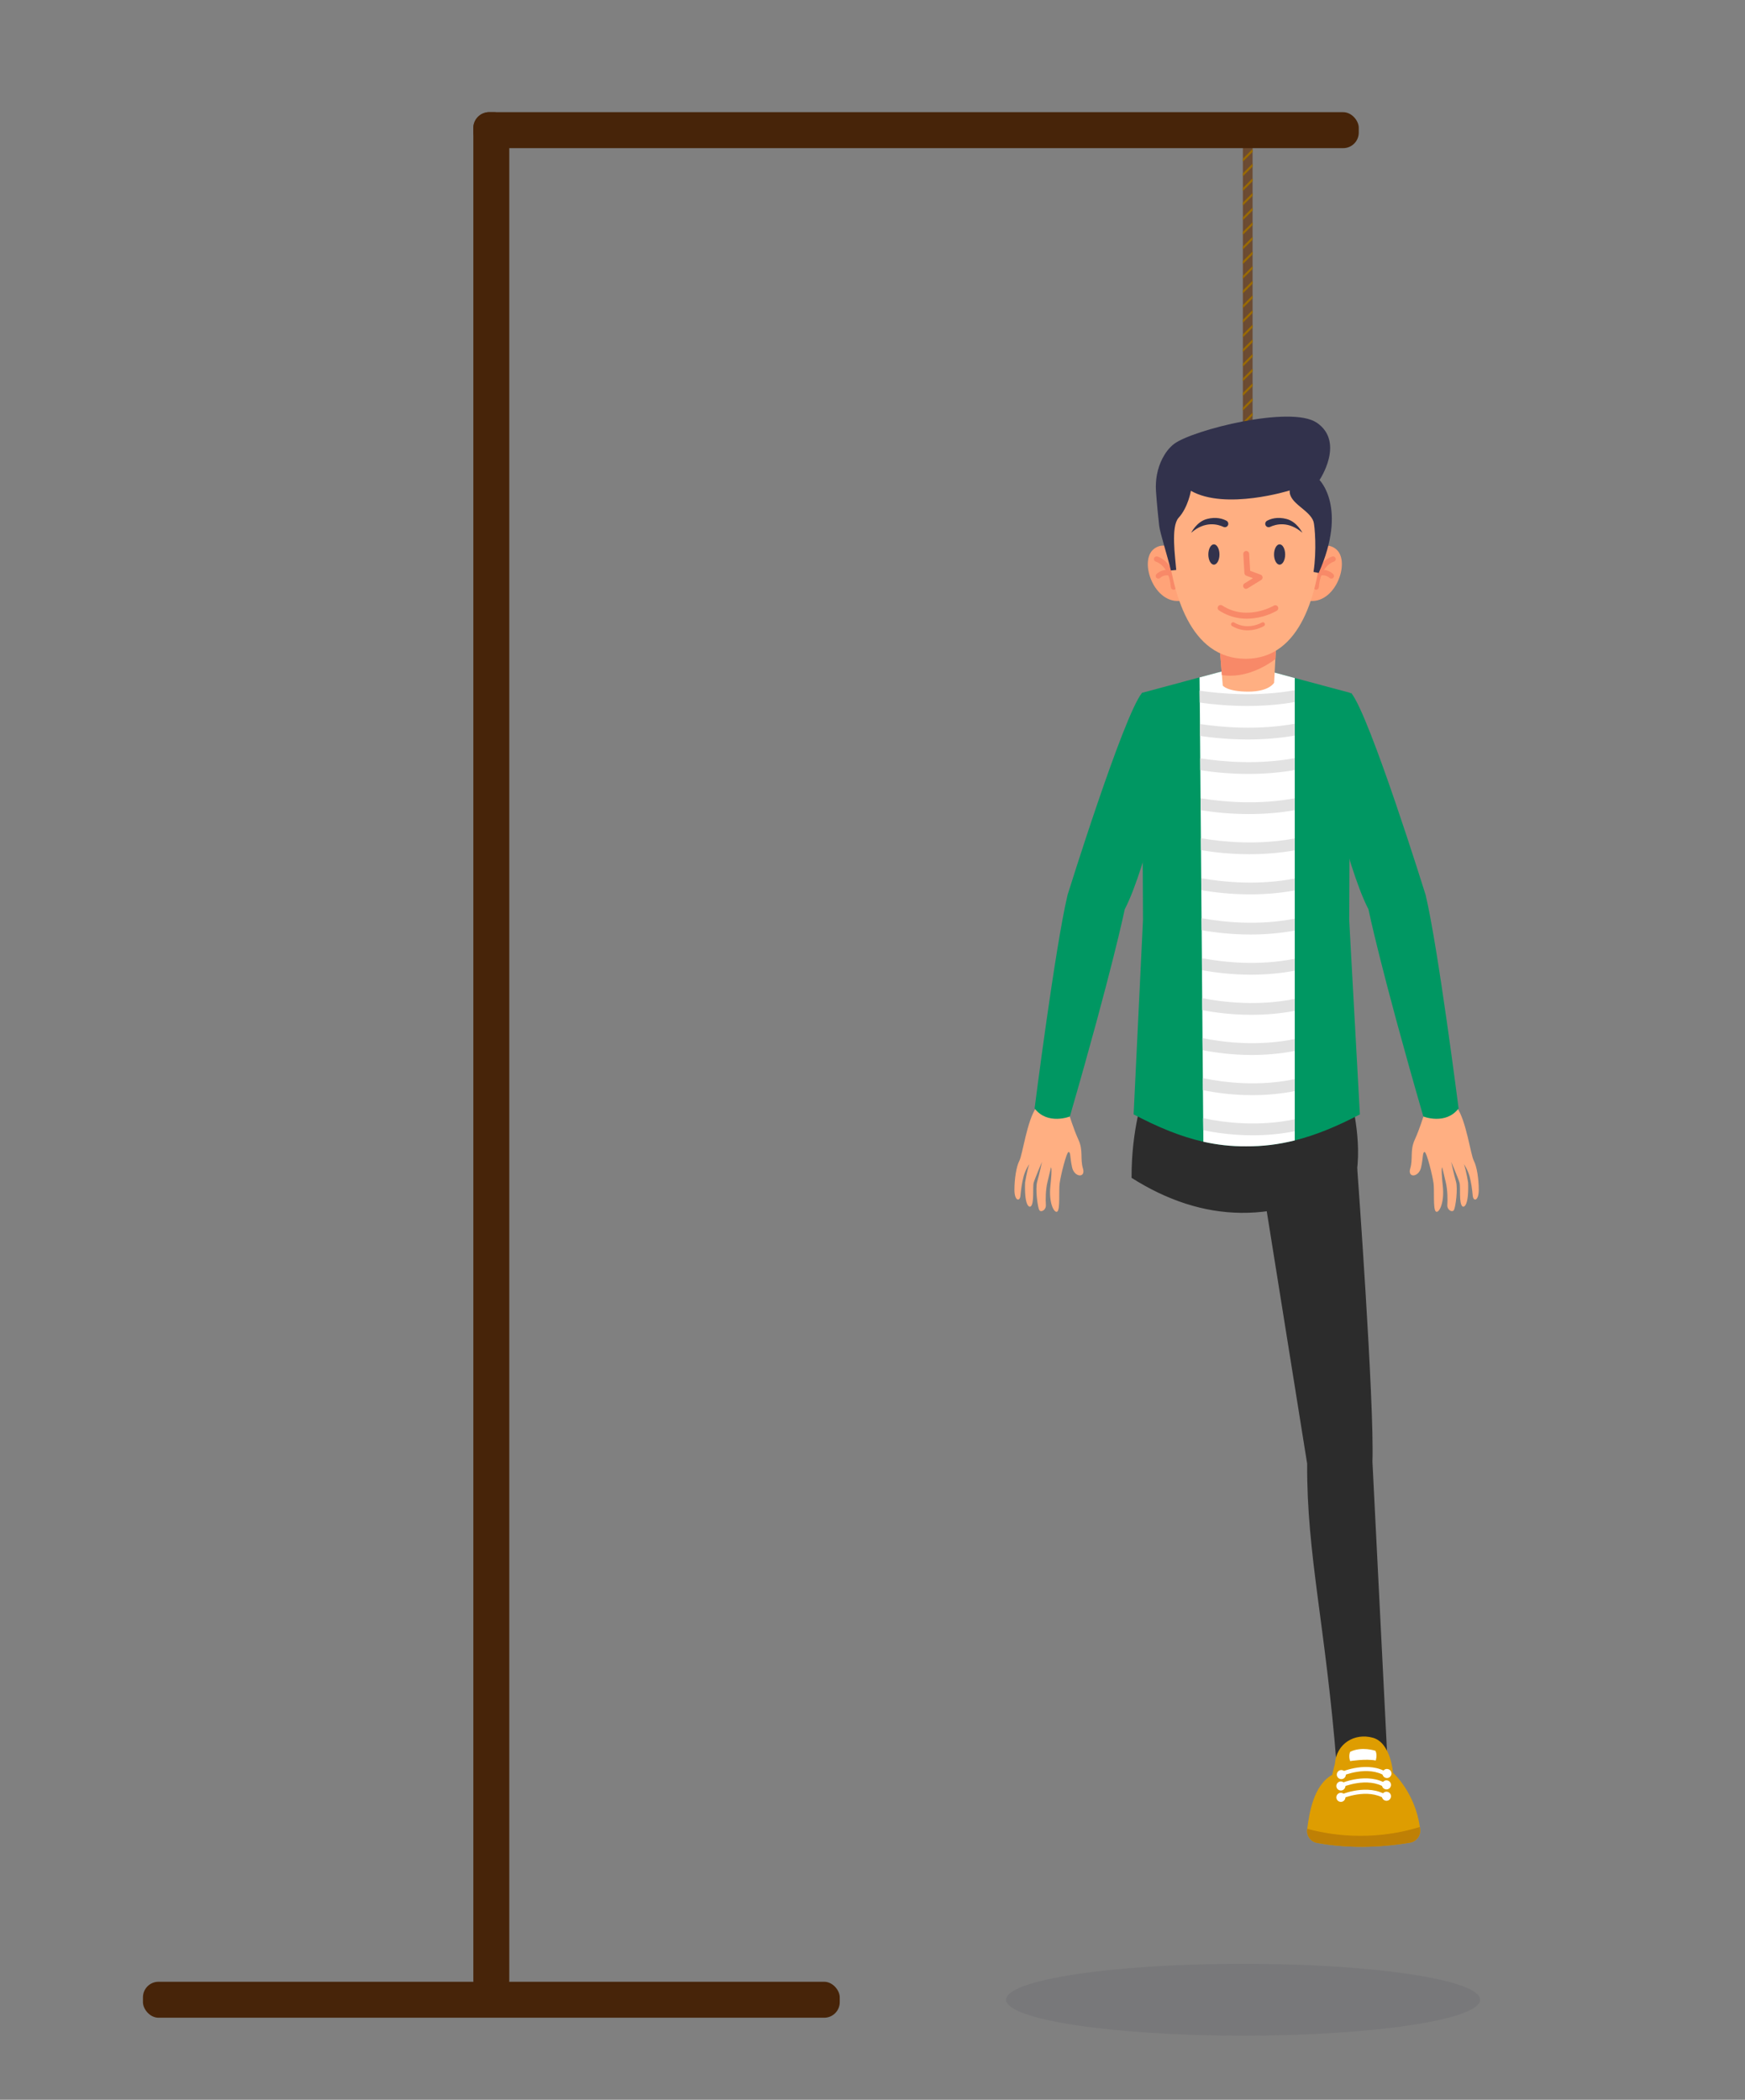 <?xml version="1.0" encoding="UTF-8"?>
<svg id="Calque_9" data-name="Calque 9" xmlns="http://www.w3.org/2000/svg" viewBox="0 0 448.85 540">
  <rect x="0" y="0" width="448.85" height="540" fill="#808080" stroke="none"/>
  <defs>
    <style>
      .cls-1 {
        fill: #472409;
      }

      .cls-2 {
        fill: #fff;
      }

      .cls-3 {
        fill: #f88968;
      }

      .cls-4 {
        fill: #996a00;
      }

      .cls-5 {
        fill: #e2e2e2;
      }

      .cls-6, .cls-7 {
        fill: #32324c;
      }

      .cls-8 {
        fill: #6c4b32;
      }

      .cls-9 {
        fill: #de9d01;
      }

      .cls-7 {
        opacity: .1;
      }

      .cls-10 {
        fill: #2c2c2c;
      }

      .cls-11 {
        fill: #ffaf82;
      }

      .cls-12 {
        fill: #bf8005;
      }

      .cls-13 {
        fill: #ffa378;
      }

      .cls-14 {
        fill: #009762;
      }
    </style>
  </defs>
  <g>
    <rect class="cls-8" x="319.69" y="34.02" width="2.5" height="133.17"/>
    <polygon class="cls-4" points="322.19 34.55 322.19 35.3 319.69 37.8 319.69 37.05 322.19 34.55"/>
    <polygon class="cls-4" points="322.19 38.31 322.19 39.07 319.69 41.57 319.69 40.81 322.19 38.31"/>
    <polygon class="cls-4" points="322.19 42.08 322.19 42.84 319.69 45.34 319.69 44.58 322.19 42.08"/>
    <polygon class="cls-4" points="322.19 45.85 322.19 46.6 319.69 49.1 319.69 48.35 322.19 45.85"/>
    <polygon class="cls-4" points="322.19 49.61 322.19 50.36 319.69 52.86 319.69 52.11 322.19 49.61"/>
    <polygon class="cls-4" points="322.19 53.38 322.19 54.13 319.69 56.63 319.69 55.88 322.19 53.38"/>
    <polygon class="cls-4" points="322.19 57.15 322.19 57.89 319.69 60.39 319.69 59.65 322.19 57.15"/>
    <polygon class="cls-4" points="322.19 60.91 322.19 61.66 319.69 64.16 319.69 63.41 322.19 60.91"/>
    <polygon class="cls-4" points="322.19 64.67 322.19 65.43 319.69 67.93 319.69 67.17 322.19 64.67"/>
    <polygon class="cls-4" points="322.19 68.44 322.19 69.19 319.69 71.69 319.69 70.94 322.19 68.44"/>
    <polygon class="cls-4" points="322.19 72.2 322.19 72.96 319.69 75.46 319.69 74.7 322.19 72.2"/>
    <polygon class="cls-4" points="322.19 75.97 322.19 76.73 319.69 79.23 319.69 78.47 322.19 75.97"/>
    <polygon class="cls-4" points="322.19 79.74 322.19 80.49 319.69 82.99 319.69 82.24 322.19 79.74"/>
    <polygon class="cls-4" points="322.19 83.5 322.19 84.26 319.69 86.76 319.69 86 322.19 83.5"/>
    <polygon class="cls-4" points="322.19 87.27 322.19 88.03 319.69 90.53 319.69 89.77 322.19 87.27"/>
    <polygon class="cls-4" points="322.19 91.04 322.19 91.79 319.69 94.29 319.69 93.54 322.19 91.04"/>
    <polygon class="cls-4" points="322.19 94.8 322.19 95.55 319.69 98.05 319.69 97.3 322.19 94.8"/>
    <polygon class="cls-4" points="322.19 98.57 322.19 99.32 319.69 101.82 319.69 101.06 322.19 98.57"/>
    <polygon class="cls-4" points="322.19 102.34 322.19 103.09 319.69 105.59 319.69 104.83 322.19 102.34"/>
    <polygon class="cls-4" points="322.19 106.11 322.19 106.85 319.69 109.35 319.69 108.6 322.19 106.11"/>
    <polygon class="cls-4" points="322.19 109.86 322.19 110.62 319.69 113.12 319.69 112.36 322.19 109.86"/>
    <polygon class="cls-4" points="322.19 113.63 322.19 114.39 319.69 116.89 319.69 116.13 322.19 113.63"/>
    <polygon class="cls-4" points="322.19 117.4 322.19 118.15 319.69 120.65 319.69 119.9 322.19 117.4"/>
    <polygon class="cls-4" points="322.19 121.16 322.19 121.92 319.69 124.42 319.69 123.66 322.19 121.16"/>
    <polygon class="cls-4" points="322.19 124.93 322.19 125.69 319.69 128.19 319.69 127.43 322.19 124.93"/>
    <polygon class="cls-4" points="322.19 128.7 322.19 129.45 319.69 131.95 319.69 131.2 322.19 128.7"/>
    <polygon class="cls-4" points="322.19 132.47 322.19 133.21 319.69 135.71 319.69 134.97 322.19 132.47"/>
    <polygon class="cls-4" points="322.19 136.23 322.19 136.98 319.69 139.48 319.69 138.73 322.19 136.23"/>
    <polygon class="cls-4" points="322.19 140 322.19 140.75 319.69 143.25 319.69 142.5 322.19 140"/>
    <polygon class="cls-4" points="322.19 143.76 322.19 144.51 319.69 147.01 319.69 146.26 322.19 143.76"/>
    <polygon class="cls-4" points="322.19 147.52 322.19 148.28 319.69 150.78 319.69 150.02 322.19 147.52"/>
    <polygon class="cls-4" points="322.19 151.29 322.19 152.05 319.69 154.55 319.69 153.79 322.19 151.29"/>
    <polygon class="cls-4" points="322.19 155.06 322.19 155.81 319.69 158.31 319.69 157.56 322.19 155.06"/>
    <polygon class="cls-4" points="322.19 158.82 322.19 159.58 319.69 162.08 319.69 161.32 322.19 158.82"/>
    <polygon class="cls-4" points="322.19 162.59 322.19 163.35 319.69 165.85 319.69 165.09 322.19 162.59"/>
    <polygon class="cls-4" points="322.19 166.36 322.19 167.11 322.11 167.19 321.36 167.19 322.19 166.36"/>
  </g>
  <g>
    <ellipse class="cls-7" cx="319.76" cy="514.27" rx="60.97" ry="9.25"/>
    <g>
      <g>
        <path class="cls-10" d="m291.06,302.9c-.04-12.83,3.13-21.44,3.13-21.44,20.61-1.33,53.01,0,53.01,0,.04.12.09.25.13.37,0,0,3.33,11.71,1.38,21.07-20.05,12.42-39.37,11.6-57.66,0Z"/>
        <g>
          <path class="cls-10" d="m349.11,300.47s4.43,60.38,3.91,75.45l3.98,79.14-13.16-.78c-2.86-36.26-7.75-54.45-7.61-77.84l-11.27-70.4s10.96-5.31,24.16-5.57Z"/>
          <g>
            <path class="cls-9" d="m343.36,453.63c.37-5.2,5.02-8.04,9.76-6.74,4.64,1.27,5.19,9,5.19,9,0,0,5.66,5.03,6.9,13.95.03.2.06.4.08.6.19,1.65-.97,3.16-2.6,3.43-8.22,1.36-16.21,1.47-23.92.06-1.62-.29-2.74-1.8-2.54-3.45.01-.06.01-.12.02-.19.52-3.94,1.59-11.17,6.41-13.85l.69-2.82Z"/>
            <g>
              <path class="cls-2" d="m345.19,459.62l-.42-.95c.29-.13,7.11-3.05,12.09.2l-.57.87c-4.51-2.94-11.04-.14-11.11-.11Z"/>
              <path class="cls-2" d="m346.05,459.49c-.11.64-.71,1.07-1.34.96-.64-.11-1.07-.71-.96-1.34s.71-1.07,1.34-.96c.64.11,1.06.71.96,1.34Z"/>
              <path class="cls-2" d="m357.78,459.21c-.11.64-.71,1.07-1.34.96-.64-.11-1.07-.71-.96-1.34.11-.64.71-1.07,1.34-.96.64.11,1.07.71.96,1.34Z"/>
            </g>
            <g>
              <path class="cls-2" d="m345.31,456.69l-.42-.95c.29-.13,7.11-3.05,12.09.2l-.57.87c-4.51-2.94-11.04-.14-11.11-.11Z"/>
              <path class="cls-2" d="m346.17,456.56c-.11.64-.71,1.07-1.34.96-.64-.11-1.07-.71-.96-1.34s.71-1.07,1.34-.96c.64.11,1.06.71.96,1.34Z"/>
              <path class="cls-2" d="m357.9,456.28c-.11.64-.71,1.07-1.34.96-.64-.11-1.07-.71-.96-1.34.11-.64.71-1.07,1.34-.96.64.11,1.07.71.96,1.34Z"/>
            </g>
            <g>
              <path class="cls-2" d="m345.19,462.54l-.42-.95c.29-.13,7.11-3.05,12.09.2l-.57.87c-4.51-2.94-11.04-.14-11.11-.11Z"/>
              <path class="cls-2" d="m346.05,462.41c-.11.64-.71,1.07-1.34.96-.64-.11-1.07-.71-.96-1.34s.71-1.07,1.34-.96c.64.11,1.06.71.96,1.34Z"/>
              <path class="cls-2" d="m357.78,462.13c-.11.64-.71,1.07-1.34.96-.64-.11-1.07-.71-.96-1.34.11-.64.71-1.07,1.34-.96.64.11,1.07.71.96,1.34Z"/>
            </g>
            <path class="cls-2" d="m353.79,450.25s-3.51-1.21-6.5.26c-.27.63-.31,1.54,0,2.39,0,0,4.03-.65,6.58-.15,0,0,.48-1.44-.08-2.5Z"/>
            <path class="cls-12" d="m362.69,473.88c-8.22,1.36-16.21,1.47-23.92.06-1.62-.29-2.74-1.8-2.54-3.45.01-.06.01-.12.02-.19,4.81,1.35,16.05,3.54,28.95-.46.03.2.06.4.08.6.19,1.65-.97,3.16-2.6,3.43Z"/>
          </g>
        </g>
      </g>
      <g>
        <path class="cls-14" d="m349.79,286.59c-5.86,3.07-11.3,5.33-16.75,6.69-4.1,1.03-8.21,1.55-12.52,1.52-3.81.03-7.42-.38-10.99-1.18-5.83-1.31-11.57-3.69-17.94-7.03l2.41-50.04-.26-58.37,14.82-3.98,4.46-1.19c2.46-.66,4.98-.98,7.5-1,2.52.02,5.04.34,7.5,1l5.02,1.35,14.26,3.82-.26,58.37,2.75,50.04Z"/>
        <g>
          <path class="cls-2" d="m333.04,174.36v118.92c-4.1,1.03-8.21,1.55-12.52,1.52-3.81.03-7.42-.38-10.99-1.18l-.02-2.96-.03-3.1-.06-7.2-.02-3.1-.06-7.19-.03-3.1-.05-7.19-.03-3.09-.06-7.19-.02-3.08-.06-7.2-.03-3.09-.06-7.2-.02-3.08-.06-7.21-.02-3.07-.06-7.22-.03-3.06-.06-7.22-.02-3.06-.06-7.21-.02-3.06-.06-7.23-.03-3.05v-.26l4.46-1.19c2.46-.66,4.98-.98,7.5-1,2.52.02,5.04.34,7.5,1l4.97,1.34h.05Z"/>
          <g>
            <path class="cls-5" d="m333.04,177.53v3.02c-4.27.74-8.44,1-12.27,1-4.74,0-8.96-.41-12.18-.87l-.03-3.05c5.67.82,14.9,1.57,24.43-.11h.05Z"/>
            <path class="cls-5" d="m333.04,186.13v3.04c-4.21.73-8.32,1-12.09,1-4.78,0-9.04-.43-12.28-.91l-.02-3.06c5.68.85,14.88,1.63,24.39-.07Z"/>
            <path class="cls-5" d="m333.04,194.97v3.06c-4.15.73-8.2,1-11.92,1-4.81,0-9.09-.45-12.37-.96l-.02-3.06c5.67.89,14.82,1.71,24.31-.04Z"/>
            <path class="cls-5" d="m333.04,205.29v3.06c-4.1.73-8.09,1-11.77,1-4.83,0-9.13-.47-12.43-1l-.03-3.06c5.67.92,14.77,1.77,24.23,0Z"/>
            <path class="cls-5" d="m333.04,215.62v3.05c-4.04.73-7.98,1.01-11.63,1.01-4.86,0-9.18-.49-12.49-1.04l-.02-3.07c5.66.96,14.7,1.83,24.14.05Z"/>
            <path class="cls-5" d="m333.04,225.93v3.06c-4,.74-7.89,1.01-11.49,1.01-4.88,0-9.22-.51-12.55-1.07l-.02-3.08c5.65,1,14.65,1.9,24.06.08Z"/>
            <path class="cls-5" d="m333.04,236.25v3.06c-3.95.74-7.81,1.02-11.37,1.02-4.88,0-9.23-.52-12.58-1.11l-.03-3.09c5.65,1.03,14.59,1.96,23.98.12Z"/>
            <path class="cls-5" d="m333.04,246.57v3.06c-3.92.75-7.73,1.03-11.25,1.03-4.9,0-9.25-.54-12.62-1.16l-.02-3.08c5.64,1.06,14.53,2.01,23.89.15Z"/>
            <path class="cls-5" d="m333.04,256.89v3.07c-3.88.74-7.65,1.02-11.15,1.02-4.9,0-9.25-.56-12.63-1.2l-.03-3.09c5.63,1.11,14.48,2.08,23.81.2Z"/>
            <path class="cls-5" d="m333.04,267.21v3.06c-3.85.75-7.58,1.04-11.05,1.04-4.9,0-9.26-.58-12.65-1.24l-.03-3.1c5.63,1.14,14.42,2.14,23.73.24Z"/>
            <path class="cls-5" d="m333.04,277.52v3.08c-3.82.75-7.52,1.04-10.95,1.04-4.91,0-9.27-.59-12.67-1.28l-.02-3.1c5.62,1.17,14.36,2.19,23.64.26Z"/>
            <path class="cls-5" d="m333.04,287.84v3.08c-3.79.75-7.45,1.04-10.86,1.04-4.9,0-9.26-.6-12.67-1.3l-.03-3.1c5.61,1.19,14.31,2.23,23.56.28Z"/>
          </g>
        </g>
      </g>
      <g>
        <path class="cls-11" d="m274.98,286.54s1.15,3.81,2.42,6.57c1.27,2.76.4,4.9,1.16,7.4.76,2.5-2.22,2.31-2.8-.31-.58-2.62-.33-3.86-.88-3.94-.55-.09-2.11,6.3-2.33,8.13-.22,1.83.15,6.42-.54,7.14-.69.71-2.34-1.87-1.82-6.64.52-4.78.14-4.67.14-4.67,0,0-.45,1.85-.92,3.85-.47,1.99-.48,4.42-.39,5.79.09,1.36-1.3,2.04-1.71,1.31-.41-.73-1.06-5.48-.51-7.34.55-1.86,1.22-5.04,1.22-5.04,0,0-1.83,4.27-2.14,5.38-.31,1.1.21,5.31-.75,6.08-.4.32-1.67-.11-1.46-6.1,0,0,.44-2.93,1.07-4.74,0,0-.98,1.35-1.46,3.17-.42,1.6-.65,3.28-.8,4.9-.14,1.62-1.54,1.41-1.55-1.45,0-2.86.48-6.01,1.28-7.54.8-1.52,1.98-10.43,4.36-13.69l8.39,1.77Z"/>
        <path class="cls-14" d="m301.9,191.16s-6.85,31.7-12.59,42.67c0,0-3.15,15.43-14.12,53.3,0,0-5.73,2.28-9.07-2.07,0,0,5.3-41.63,8.49-54.94,0,0,14.32-45.99,19.13-51.92,0,0,7.4,3,8.15,12.97Z"/>
      </g>
      <g>
        <path class="cls-11" d="m366.32,286.54s-1.15,3.81-2.42,6.57c-1.27,2.76-.4,4.9-1.16,7.4-.76,2.5,2.22,2.31,2.8-.31.58-2.62.33-3.86.88-3.94.55-.09,2.11,6.3,2.33,8.13.22,1.83-.15,6.42.54,7.14.69.71,2.34-1.87,1.82-6.64-.52-4.78-.14-4.67-.14-4.67,0,0,.45,1.85.92,3.85.47,1.99.48,4.42.39,5.79-.09,1.36,1.3,2.04,1.71,1.31.41-.73,1.06-5.48.51-7.34-.55-1.86-1.22-5.04-1.22-5.04,0,0,1.83,4.27,2.14,5.38.31,1.1-.21,5.31.75,6.08.4.32,1.67-.11,1.46-6.1,0,0-.44-2.93-1.07-4.74,0,0,.98,1.35,1.46,3.17.42,1.6.65,3.28.8,4.9.14,1.62,1.54,1.41,1.55-1.45,0-2.86-.48-6.01-1.28-7.54-.8-1.52-1.98-10.43-4.36-13.69l-8.39,1.77Z"/>
        <path class="cls-14" d="m339.4,191.16s6.85,31.7,12.59,42.67c0,0,3.15,15.43,14.12,53.3,0,0,5.73,2.28,9.07-2.07,0,0-5.3-41.63-8.49-54.94,0,0-14.32-45.99-19.13-51.92,0,0-7.4,3-8.15,12.97Z"/>
      </g>
      <g>
        <g>
          <path class="cls-11" d="m328.31,164.66l-.26,4.85-.32,6.07s-1.21,2.29-6.65,2.29-6.56-1.56-6.56-1.56l-.22-2.69-.73-8.95h14.74Z"/>
          <path class="cls-3" d="m328.31,164.66l-.26,4.85c-2.27,1.7-7.65,5.04-13.75,4.1l-.73-8.95h14.74Z"/>
        </g>
        <g>
          <path class="cls-13" d="m304.27,142.62s-4.17-4.08-7.5-1.42c-3.93,3.15.18,14.47,7.16,13.27l.34-11.85Z"/>
          <g>
            <path class="cls-3" d="m301.83,151.65c-.35-.01-.63-.28-.66-.63-.45-5.57-3.71-6.54-3.85-6.58-.37-.1-.58-.48-.48-.84.1-.37.47-.59.84-.49.18.05,4.34,1.2,4.87,7.8.03.38-.25.71-.63.74-.03,0-.05,0-.08,0Z"/>
            <path class="cls-3" d="m297.93,148.81c-.16,0-.32-.07-.45-.19-.28-.26-.29-.7-.02-.98.06-.06,1.48-1.52,3.72-.94.37.09.59.47.5.84-.09.37-.47.59-.84.5-1.48-.38-2.37.54-2.38.55-.14.15-.33.22-.52.21Z"/>
          </g>
        </g>
        <g>
          <path class="cls-13" d="m336.13,142.62s4.17-4.08,7.5-1.42c3.93,3.15-.18,14.47-7.16,13.27l-.34-11.85Z"/>
          <g>
            <path class="cls-3" d="m338.57,151.65c.35-.01.63-.28.66-.63.45-5.57,3.71-6.54,3.85-6.58.37-.1.58-.48.48-.84-.1-.37-.47-.59-.84-.49-.18.05-4.34,1.2-4.87,7.8-.03.38.25.71.63.74.03,0,.05,0,.08,0Z"/>
            <path class="cls-3" d="m342.47,148.81c.16,0,.32-.07.45-.19.28-.26.29-.7.02-.98-.06-.06-1.48-1.52-3.72-.94-.37.09-.59.47-.5.84.09.37.47.59.84.5,1.48-.38,2.37.54,2.38.55.14.15.33.22.52.21Z"/>
          </g>
        </g>
        <path class="cls-11" d="m320.41,169.42c-14.41,0-18.86-17.11-20.18-29.64-1.22-11.55,7.75-21.73,19.36-21.87.15,0,.31,0,.47,0,.19,0,.39,0,.58,0,11.47.15,20.41,10.06,19.42,21.49-1.1,12.69-5.24,30.02-19.64,30.02Z"/>
        <path class="cls-6" d="m338.7,108.7c7.31,5,.7,14.75.7,14.75,0,0,7.28,7.12-.21,23.9l-1.33-.27c.85-5.37.34-11.91,0-12.94-1.01-3.07-6.39-4.7-6.12-8.01,0,0-16.49,5.16-25.42.09,0,0-.7,4.25-3.15,6.93-2.05,2.24-.88,10.05-.62,13.43l-1.37.13c-.81-3.44-2.79-9.64-3.01-11.46-.13-1.15-.62-5.71-.83-8.98-.18-2.86.33-5.74,1.62-8.29.72-1.41,1.71-2.83,3.08-3.85,4.79-3.57,30.03-9.95,36.66-5.42Z"/>
        <path class="cls-6" d="m313.67,142.6c0,1.44-.64,2.61-1.43,2.61-.79,0-1.43-1.17-1.43-2.61,0-1.44.64-2.61,1.43-2.61.79,0,1.43,1.17,1.43,2.61Z"/>
        <path class="cls-6" d="m306.39,137.02s1.38-2.83,4.02-3.54c2.45-.66,4.2-.03,5.08.45.38.21.55.67.4,1.08h0c-.18.48-.73.71-1.2.49-1.48-.69-4.75-1.58-8.3,1.52Z"/>
        <path class="cls-6" d="m327.71,142.6c0,1.44.64,2.61,1.43,2.61.79,0,1.43-1.17,1.43-2.61,0-1.44-.64-2.61-1.43-2.61-.79,0-1.43,1.17-1.43,2.61Z"/>
        <path class="cls-6" d="m335,137.02s-1.38-2.83-4.02-3.54c-2.45-.66-4.2-.03-5.08.45-.38.21-.55.67-.4,1.08h0c.18.48.73.71,1.2.49,1.48-.69,4.75-1.58,8.3,1.52Z"/>
        <path class="cls-3" d="m320.44,151.44c-.23-.02-.44-.15-.57-.36-.22-.36-.11-.83.25-1.05l2.17-1.34-1.7-.63c-.28-.1-.48-.37-.5-.67l-.29-4.89c-.02-.42.29-.78.71-.8.42-.03.78.29.8.71l.26,4.39,2.7.99c.27.1.46.35.49.64.03.29-.11.57-.36.72l-3.5,2.16c-.15.09-.31.13-.47.11Z"/>
        <path class="cls-3" d="m323.65,158.81c-2.81.56-6.5.53-10.1-1.83-.35-.23-.45-.7-.22-1.05.23-.35.7-.45,1.05-.22,6.31,4.14,13.2.09,13.27.05.36-.22.82-.1,1.04.26.21.36.1.82-.26,1.04-.15.09-2.05,1.21-4.78,1.75Z"/>
        <path class="cls-3" d="m321.08,162.1c-1.26.03-2.71-.23-4.18-1.1-.25-.15-.33-.48-.18-.73.15-.25.48-.33.73-.18,3.53,2.1,6.97.1,7.11.01.25-.15.58-.07.73.18s.07.58-.18.73c-.11.06-1.76,1.04-4.02,1.09Z"/>
      </g>
    </g>
  </g>
  <rect class="cls-1" x="36.77" y="509.65" width="179.23" height="9.25" rx="4" ry="4"/>
  <rect class="cls-1" x="121.76" y="28.85" width="227.74" height="9.25" rx="4" ry="4"/>
  <rect class="cls-1" x="-115.82" y="266.43" width="484.42" height="9.25" rx="4" ry="4" transform="translate(-144.68 397.44) rotate(-90)"/>
</svg>